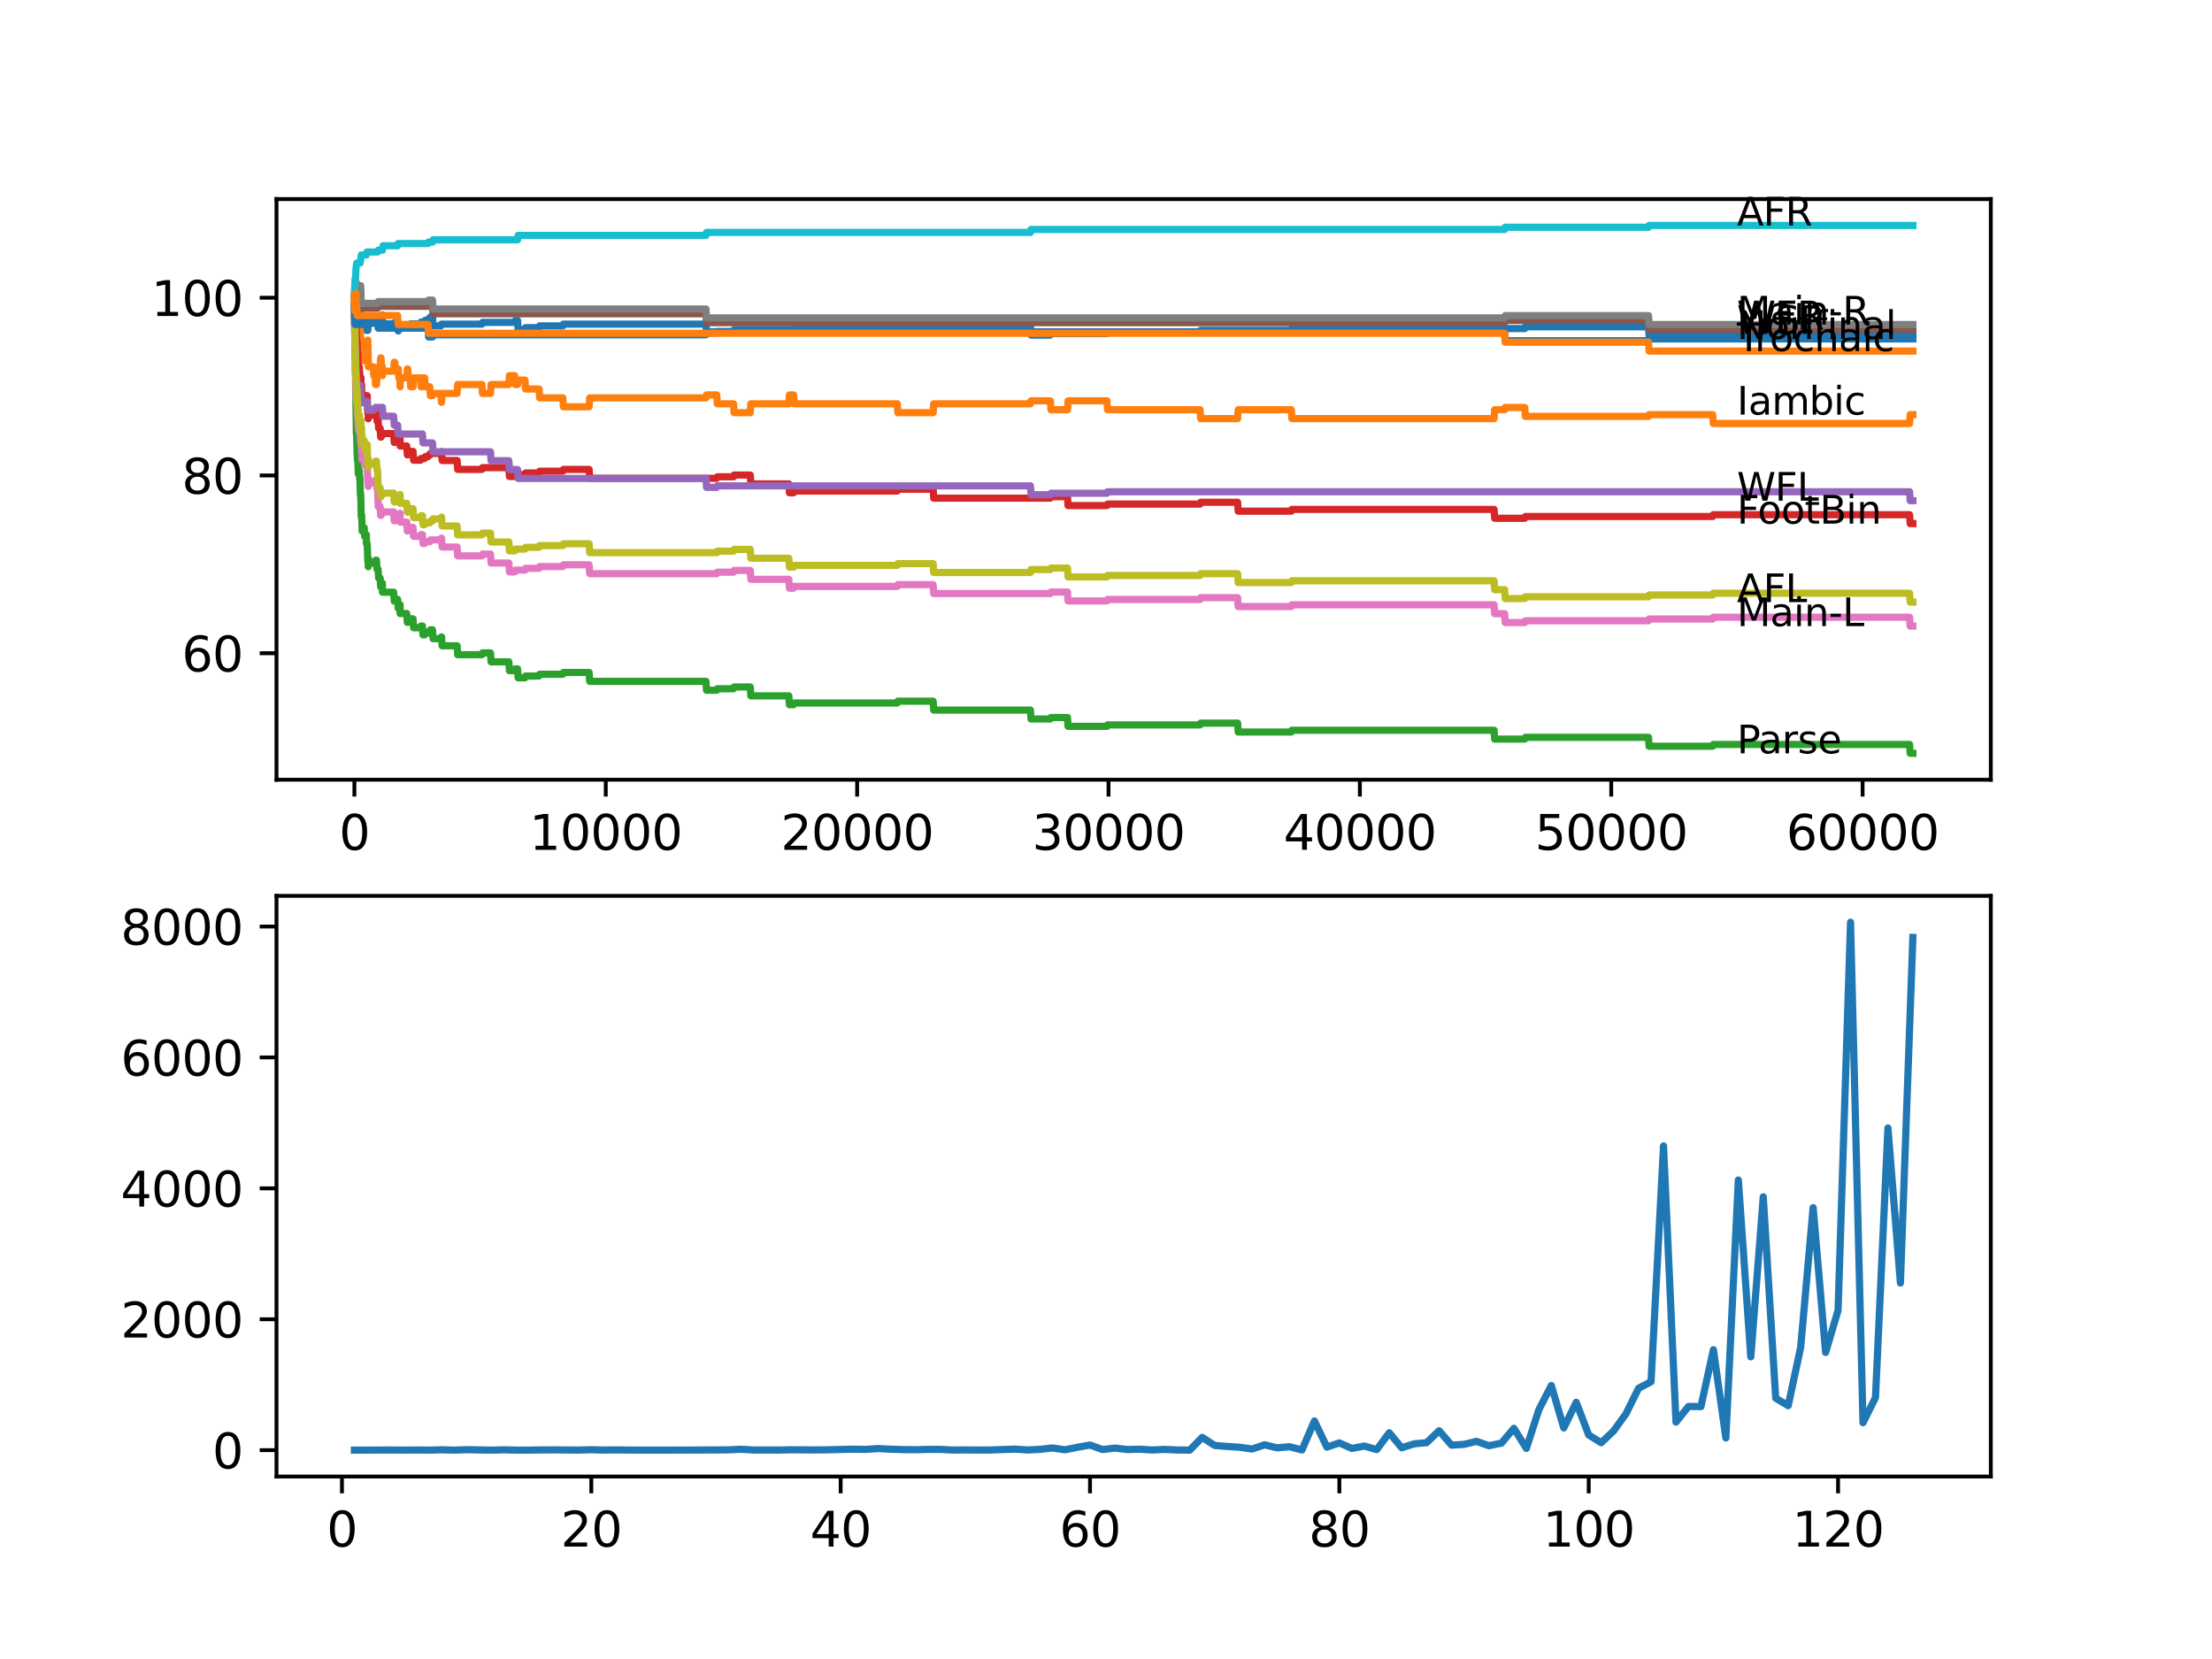 <?xml version="1.0" encoding="utf-8" standalone="no"?>
<!DOCTYPE svg PUBLIC "-//W3C//DTD SVG 1.1//EN"
  "http://www.w3.org/Graphics/SVG/1.1/DTD/svg11.dtd">
<svg xmlns:xlink="http://www.w3.org/1999/xlink" width="460.8pt" height="345.6pt" viewBox="0 0 460.8 345.6" xmlns="http://www.w3.org/2000/svg" version="1.1">
 <defs>
  <style type="text/css">*{stroke-linejoin: round; stroke-linecap: butt}</style>
 </defs>
 <g id="figure_1">
  <g id="patch_1">
   <path d="M 0 345.6 
L 460.8 345.6 
L 460.8 0 
L 0 0 
z
" style="fill: #ffffff"/>
  </g>
  <g id="axes_1">
   <g id="patch_2">
    <path d="M 57.6 162.432 
L 414.72 162.432 
L 414.72 41.472 
L 57.6 41.472 
z
" style="fill: #ffffff"/>
   </g>
   <g id="matplotlib.axis_1">
    <g id="xtick_1">
     <g id="line2d_1">
      <defs>
       <path id="m2cc382d4f4" d="M 0 0 
L 0 3.5 
" style="stroke: #000000; stroke-width: 0.8"/>
      </defs>
      <g>
       <use xlink:href="#m2cc382d4f4" x="73.827" y="162.432" style="stroke: #000000; stroke-width: 0.8"/>
      </g>
     </g>
     <g id="text_1">
      <!-- 0 -->
      <g transform="translate(70.646 177.03)scale(0.1 -0.1)">
       <defs>
        <path id="DejaVuSans-30" d="M 2034 4250 
Q 1547 4250 1301 3770 
Q 1056 3291 1056 2328 
Q 1056 1369 1301 889 
Q 1547 409 2034 409 
Q 2525 409 2770 889 
Q 3016 1369 3016 2328 
Q 3016 3291 2770 3770 
Q 2525 4250 2034 4250 
z
M 2034 4750 
Q 2819 4750 3233 4129 
Q 3647 3509 3647 2328 
Q 3647 1150 3233 529 
Q 2819 -91 2034 -91 
Q 1250 -91 836 529 
Q 422 1150 422 2328 
Q 422 3509 836 4129 
Q 1250 4750 2034 4750 
z
" transform="scale(0.016)"/>
       </defs>
       <use xlink:href="#DejaVuSans-30"/>
      </g>
     </g>
    </g>
    <g id="xtick_2">
     <g id="line2d_2">
      <g>
       <use xlink:href="#m2cc382d4f4" x="126.192" y="162.432" style="stroke: #000000; stroke-width: 0.8"/>
      </g>
     </g>
     <g id="text_2">
      <!-- 10000 -->
      <g transform="translate(110.286 177.03)scale(0.1 -0.1)">
       <defs>
        <path id="DejaVuSans-31" d="M 794 531 
L 1825 531 
L 1825 4091 
L 703 3866 
L 703 4441 
L 1819 4666 
L 2450 4666 
L 2450 531 
L 3481 531 
L 3481 0 
L 794 0 
L 794 531 
z
" transform="scale(0.016)"/>
       </defs>
       <use xlink:href="#DejaVuSans-31"/>
       <use xlink:href="#DejaVuSans-30" x="63.623"/>
       <use xlink:href="#DejaVuSans-30" x="127.246"/>
       <use xlink:href="#DejaVuSans-30" x="190.869"/>
       <use xlink:href="#DejaVuSans-30" x="254.492"/>
      </g>
     </g>
    </g>
    <g id="xtick_3">
     <g id="line2d_3">
      <g>
       <use xlink:href="#m2cc382d4f4" x="178.556" y="162.432" style="stroke: #000000; stroke-width: 0.8"/>
      </g>
     </g>
     <g id="text_3">
      <!-- 20000 -->
      <g transform="translate(162.65 177.03)scale(0.1 -0.1)">
       <defs>
        <path id="DejaVuSans-32" d="M 1228 531 
L 3431 531 
L 3431 0 
L 469 0 
L 469 531 
Q 828 903 1448 1529 
Q 2069 2156 2228 2338 
Q 2531 2678 2651 2914 
Q 2772 3150 2772 3378 
Q 2772 3750 2511 3984 
Q 2250 4219 1831 4219 
Q 1534 4219 1204 4116 
Q 875 4013 500 3803 
L 500 4441 
Q 881 4594 1212 4672 
Q 1544 4750 1819 4750 
Q 2544 4750 2975 4387 
Q 3406 4025 3406 3419 
Q 3406 3131 3298 2873 
Q 3191 2616 2906 2266 
Q 2828 2175 2409 1742 
Q 1991 1309 1228 531 
z
" transform="scale(0.016)"/>
       </defs>
       <use xlink:href="#DejaVuSans-32"/>
       <use xlink:href="#DejaVuSans-30" x="63.623"/>
       <use xlink:href="#DejaVuSans-30" x="127.246"/>
       <use xlink:href="#DejaVuSans-30" x="190.869"/>
       <use xlink:href="#DejaVuSans-30" x="254.492"/>
      </g>
     </g>
    </g>
    <g id="xtick_4">
     <g id="line2d_4">
      <g>
       <use xlink:href="#m2cc382d4f4" x="230.921" y="162.432" style="stroke: #000000; stroke-width: 0.8"/>
      </g>
     </g>
     <g id="text_4">
      <!-- 30000 -->
      <g transform="translate(215.015 177.03)scale(0.1 -0.1)">
       <defs>
        <path id="DejaVuSans-33" d="M 2597 2516 
Q 3050 2419 3304 2112 
Q 3559 1806 3559 1356 
Q 3559 666 3084 287 
Q 2609 -91 1734 -91 
Q 1441 -91 1130 -33 
Q 819 25 488 141 
L 488 750 
Q 750 597 1062 519 
Q 1375 441 1716 441 
Q 2309 441 2620 675 
Q 2931 909 2931 1356 
Q 2931 1769 2642 2001 
Q 2353 2234 1838 2234 
L 1294 2234 
L 1294 2753 
L 1863 2753 
Q 2328 2753 2575 2939 
Q 2822 3125 2822 3475 
Q 2822 3834 2567 4026 
Q 2313 4219 1838 4219 
Q 1578 4219 1281 4162 
Q 984 4106 628 3988 
L 628 4550 
Q 988 4650 1302 4700 
Q 1616 4750 1894 4750 
Q 2613 4750 3031 4423 
Q 3450 4097 3450 3541 
Q 3450 3153 3228 2886 
Q 3006 2619 2597 2516 
z
" transform="scale(0.016)"/>
       </defs>
       <use xlink:href="#DejaVuSans-33"/>
       <use xlink:href="#DejaVuSans-30" x="63.623"/>
       <use xlink:href="#DejaVuSans-30" x="127.246"/>
       <use xlink:href="#DejaVuSans-30" x="190.869"/>
       <use xlink:href="#DejaVuSans-30" x="254.492"/>
      </g>
     </g>
    </g>
    <g id="xtick_5">
     <g id="line2d_5">
      <g>
       <use xlink:href="#m2cc382d4f4" x="283.285" y="162.432" style="stroke: #000000; stroke-width: 0.8"/>
      </g>
     </g>
     <g id="text_5">
      <!-- 40000 -->
      <g transform="translate(267.379 177.03)scale(0.1 -0.1)">
       <defs>
        <path id="DejaVuSans-34" d="M 2419 4116 
L 825 1625 
L 2419 1625 
L 2419 4116 
z
M 2253 4666 
L 3047 4666 
L 3047 1625 
L 3713 1625 
L 3713 1100 
L 3047 1100 
L 3047 0 
L 2419 0 
L 2419 1100 
L 313 1100 
L 313 1709 
L 2253 4666 
z
" transform="scale(0.016)"/>
       </defs>
       <use xlink:href="#DejaVuSans-34"/>
       <use xlink:href="#DejaVuSans-30" x="63.623"/>
       <use xlink:href="#DejaVuSans-30" x="127.246"/>
       <use xlink:href="#DejaVuSans-30" x="190.869"/>
       <use xlink:href="#DejaVuSans-30" x="254.492"/>
      </g>
     </g>
    </g>
    <g id="xtick_6">
     <g id="line2d_6">
      <g>
       <use xlink:href="#m2cc382d4f4" x="335.65" y="162.432" style="stroke: #000000; stroke-width: 0.8"/>
      </g>
     </g>
     <g id="text_6">
      <!-- 50000 -->
      <g transform="translate(319.744 177.03)scale(0.1 -0.1)">
       <defs>
        <path id="DejaVuSans-35" d="M 691 4666 
L 3169 4666 
L 3169 4134 
L 1269 4134 
L 1269 2991 
Q 1406 3038 1543 3061 
Q 1681 3084 1819 3084 
Q 2600 3084 3056 2656 
Q 3513 2228 3513 1497 
Q 3513 744 3044 326 
Q 2575 -91 1722 -91 
Q 1428 -91 1123 -41 
Q 819 9 494 109 
L 494 744 
Q 775 591 1075 516 
Q 1375 441 1709 441 
Q 2250 441 2565 725 
Q 2881 1009 2881 1497 
Q 2881 1984 2565 2268 
Q 2250 2553 1709 2553 
Q 1456 2553 1204 2497 
Q 953 2441 691 2322 
L 691 4666 
z
" transform="scale(0.016)"/>
       </defs>
       <use xlink:href="#DejaVuSans-35"/>
       <use xlink:href="#DejaVuSans-30" x="63.623"/>
       <use xlink:href="#DejaVuSans-30" x="127.246"/>
       <use xlink:href="#DejaVuSans-30" x="190.869"/>
       <use xlink:href="#DejaVuSans-30" x="254.492"/>
      </g>
     </g>
    </g>
    <g id="xtick_7">
     <g id="line2d_7">
      <g>
       <use xlink:href="#m2cc382d4f4" x="388.014" y="162.432" style="stroke: #000000; stroke-width: 0.8"/>
      </g>
     </g>
     <g id="text_7">
      <!-- 60000 -->
      <g transform="translate(372.108 177.03)scale(0.1 -0.1)">
       <defs>
        <path id="DejaVuSans-36" d="M 2113 2584 
Q 1688 2584 1439 2293 
Q 1191 2003 1191 1497 
Q 1191 994 1439 701 
Q 1688 409 2113 409 
Q 2538 409 2786 701 
Q 3034 994 3034 1497 
Q 3034 2003 2786 2293 
Q 2538 2584 2113 2584 
z
M 3366 4563 
L 3366 3988 
Q 3128 4100 2886 4159 
Q 2644 4219 2406 4219 
Q 1781 4219 1451 3797 
Q 1122 3375 1075 2522 
Q 1259 2794 1537 2939 
Q 1816 3084 2150 3084 
Q 2853 3084 3261 2657 
Q 3669 2231 3669 1497 
Q 3669 778 3244 343 
Q 2819 -91 2113 -91 
Q 1303 -91 875 529 
Q 447 1150 447 2328 
Q 447 3434 972 4092 
Q 1497 4750 2381 4750 
Q 2619 4750 2861 4703 
Q 3103 4656 3366 4563 
z
" transform="scale(0.016)"/>
       </defs>
       <use xlink:href="#DejaVuSans-36"/>
       <use xlink:href="#DejaVuSans-30" x="63.623"/>
       <use xlink:href="#DejaVuSans-30" x="127.246"/>
       <use xlink:href="#DejaVuSans-30" x="190.869"/>
       <use xlink:href="#DejaVuSans-30" x="254.492"/>
      </g>
     </g>
    </g>
   </g>
   <g id="matplotlib.axis_2">
    <g id="ytick_1">
     <g id="line2d_8">
      <defs>
       <path id="ma715888278" d="M 0 0 
L -3.5 0 
" style="stroke: #000000; stroke-width: 0.8"/>
      </defs>
      <g>
       <use xlink:href="#ma715888278" x="57.6" y="136.077" style="stroke: #000000; stroke-width: 0.8"/>
      </g>
     </g>
     <g id="text_8">
      <!-- 60 -->
      <g transform="translate(37.875 139.876)scale(0.1 -0.1)">
       <use xlink:href="#DejaVuSans-36"/>
       <use xlink:href="#DejaVuSans-30" x="63.623"/>
      </g>
     </g>
    </g>
    <g id="ytick_2">
     <g id="line2d_9">
      <g>
       <use xlink:href="#ma715888278" x="57.6" y="99.052" style="stroke: #000000; stroke-width: 0.8"/>
      </g>
     </g>
     <g id="text_9">
      <!-- 80 -->
      <g transform="translate(37.875 102.851)scale(0.1 -0.1)">
       <defs>
        <path id="DejaVuSans-38" d="M 2034 2216 
Q 1584 2216 1326 1975 
Q 1069 1734 1069 1313 
Q 1069 891 1326 650 
Q 1584 409 2034 409 
Q 2484 409 2743 651 
Q 3003 894 3003 1313 
Q 3003 1734 2745 1975 
Q 2488 2216 2034 2216 
z
M 1403 2484 
Q 997 2584 770 2862 
Q 544 3141 544 3541 
Q 544 4100 942 4425 
Q 1341 4750 2034 4750 
Q 2731 4750 3128 4425 
Q 3525 4100 3525 3541 
Q 3525 3141 3298 2862 
Q 3072 2584 2669 2484 
Q 3125 2378 3379 2068 
Q 3634 1759 3634 1313 
Q 3634 634 3220 271 
Q 2806 -91 2034 -91 
Q 1263 -91 848 271 
Q 434 634 434 1313 
Q 434 1759 690 2068 
Q 947 2378 1403 2484 
z
M 1172 3481 
Q 1172 3119 1398 2916 
Q 1625 2713 2034 2713 
Q 2441 2713 2670 2916 
Q 2900 3119 2900 3481 
Q 2900 3844 2670 4047 
Q 2441 4250 2034 4250 
Q 1625 4250 1398 4047 
Q 1172 3844 1172 3481 
z
" transform="scale(0.016)"/>
       </defs>
       <use xlink:href="#DejaVuSans-38"/>
       <use xlink:href="#DejaVuSans-30" x="63.623"/>
      </g>
     </g>
    </g>
    <g id="ytick_3">
     <g id="line2d_10">
      <g>
       <use xlink:href="#ma715888278" x="57.6" y="62.027" style="stroke: #000000; stroke-width: 0.8"/>
      </g>
     </g>
     <g id="text_10">
      <!-- 100 -->
      <g transform="translate(31.512 65.826)scale(0.1 -0.1)">
       <use xlink:href="#DejaVuSans-31"/>
       <use xlink:href="#DejaVuSans-30" x="63.623"/>
       <use xlink:href="#DejaVuSans-30" x="127.246"/>
      </g>
     </g>
    </g>
   </g>
   <g id="line2d_11">
    <path d="M 73.833 63.878 
L 73.848 63.878 
L 73.89 67.581 
L 73.964 65.359 
L 73.99 65.359 
L 74.058 63.138 
L 74.105 64.063 
L 74.147 64.063 
L 74.205 67.396 
L 74.257 65.421 
L 74.294 65.421 
L 74.367 67.272 
L 74.403 66.532 
L 74.409 66.532 
L 74.534 65.421 
L 74.655 65.421 
L 74.775 64.68 
L 74.927 64.68 
L 75.011 64.31 
L 75.016 66.161 
L 75.074 66.161 
L 75.137 65.791 
L 75.142 67.642 
L 75.173 66.902 
L 75.178 66.902 
L 75.247 68.753 
L 75.294 68.383 
L 75.346 68.383 
L 75.461 68.074 
L 75.592 68.074 
L 75.713 67.334 
L 76.273 67.334 
L 76.325 66.964 
L 76.331 68.815 
L 76.362 68.815 
L 76.624 68.815 
L 76.755 67.334 
L 77.75 67.334 
L 77.865 67.025 
L 78.127 67.025 
L 78.242 66.717 
L 78.661 66.717 
L 78.776 66.346 
L 79.373 66.346 
L 79.488 65.976 
L 79.65 65.976 
L 79.666 65.606 
L 79.671 67.457 
L 79.739 67.457 
L 82.248 67.457 
L 82.363 67.087 
L 82.829 67.087 
L 82.944 68.938 
L 82.97 68.938 
L 83.086 68.568 
L 83.3 68.568 
L 83.415 68.198 
L 84.934 68.198 
L 85.049 67.827 
L 85.442 67.827 
L 85.557 67.457 
L 87.599 67.457 
L 87.715 67.087 
L 88.469 67.087 
L 88.584 66.717 
L 89.176 66.717 
L 89.291 66.408 
L 89.532 66.408 
L 89.647 66.038 
L 90.097 66.038 
L 90.212 67.889 
L 91.846 67.889 
L 91.961 67.519 
L 100.397 67.519 
L 100.512 67.149 
L 107.22 67.149 
L 107.336 66.778 
L 107.817 66.778 
L 107.932 68.63 
L 109.362 68.63 
L 109.477 68.259 
L 112.294 68.259 
L 112.41 67.889 
L 117.248 67.889 
L 117.363 67.519 
L 147.064 67.519 
L 147.18 69.37 
L 149.311 69.37 
L 149.426 69.062 
L 152.809 69.062 
L 152.924 68.691 
L 165.313 68.691 
L 165.429 68.321 
L 186.924 68.321 
L 187.039 67.951 
L 214.657 67.951 
L 214.772 69.802 
L 218.814 69.802 
L 218.929 69.494 
L 230.602 69.494 
L 230.717 69.185 
L 250.003 69.185 
L 250.118 68.815 
L 269.011 68.815 
L 269.126 68.445 
L 317.642 68.445 
L 317.757 68.074 
L 343.416 68.074 
L 343.531 69.926 
L 356.789 69.926 
L 356.905 69.555 
L 398.487 69.555 
L 398.487 69.555 
" clip-path="url(#paf6c591f78)" style="fill: none; stroke: #1f77b4; stroke-width: 1.5; stroke-linecap: square"/>
   </g>
   <g id="line2d_12">
    <path d="M 73.833 63.878 
L 73.838 63.878 
L 73.89 61.502 
L 73.927 65.205 
L 73.943 64.279 
L 73.969 64.279 
L 73.99 62.428 
L 74.032 67.982 
L 74.079 64.279 
L 74.084 64.279 
L 74.194 58.726 
L 74.199 60.577 
L 74.267 67.982 
L 74.325 65.76 
L 74.367 65.76 
L 74.493 71.314 
L 74.519 71.314 
L 74.639 67.612 
L 74.655 67.612 
L 74.775 71.314 
L 74.849 71.314 
L 74.927 69.463 
L 74.959 71.314 
L 74.974 71.314 
L 75.074 68.846 
L 75.084 70.697 
L 75.137 70.697 
L 75.147 70.234 
L 75.173 73.937 
L 75.236 71.468 
L 75.247 71.468 
L 75.362 73.319 
L 75.414 73.319 
L 75.529 71.468 
L 75.592 71.468 
L 75.713 75.171 
L 75.859 75.171 
L 75.974 73.319 
L 76.273 73.319 
L 76.325 75.171 
L 76.383 74.554 
L 76.493 74.554 
L 76.613 70.851 
L 76.624 70.851 
L 76.749 76.405 
L 77.75 76.405 
L 77.865 78.256 
L 78.127 78.256 
L 78.242 80.107 
L 78.425 80.107 
L 78.54 78.256 
L 78.755 78.256 
L 78.87 76.405 
L 79.184 76.405 
L 79.3 74.554 
L 79.373 74.554 
L 79.488 76.405 
L 79.65 76.405 
L 79.666 78.256 
L 79.76 77.331 
L 82.002 77.331 
L 82.117 75.479 
L 82.248 75.479 
L 82.363 77.331 
L 82.829 77.331 
L 82.944 76.868 
L 82.97 76.868 
L 83.086 78.719 
L 83.3 78.719 
L 83.347 80.57 
L 83.41 78.719 
L 84.74 78.719 
L 84.855 76.868 
L 84.934 76.868 
L 85.049 78.719 
L 85.442 78.719 
L 85.557 80.57 
L 86.044 80.57 
L 86.159 78.719 
L 87.599 78.719 
L 87.715 80.57 
L 88.003 80.57 
L 88.118 78.719 
L 88.469 78.719 
L 88.584 80.57 
L 89.532 80.57 
L 89.647 82.421 
L 90.097 82.421 
L 90.212 81.959 
L 91.846 81.959 
L 91.961 83.81 
L 91.987 83.81 
L 92.103 81.959 
L 95.224 81.959 
L 95.339 80.107 
L 100.397 80.107 
L 100.512 81.959 
L 102.178 81.959 
L 102.293 80.107 
L 106.005 80.107 
L 106.121 78.256 
L 107.22 78.256 
L 107.336 80.107 
L 107.817 80.107 
L 107.932 79.182 
L 109.362 79.182 
L 109.477 81.033 
L 112.294 81.033 
L 112.41 82.884 
L 117.248 82.884 
L 117.363 84.735 
L 122.725 84.735 
L 122.841 82.884 
L 147.064 82.884 
L 147.18 82.267 
L 149.311 82.267 
L 149.426 84.118 
L 152.809 84.118 
L 152.924 85.97 
L 156.296 85.97 
L 156.412 84.118 
L 164.334 84.118 
L 164.449 82.267 
L 165.313 82.267 
L 165.429 84.118 
L 186.924 84.118 
L 187.039 85.97 
L 194.391 85.97 
L 194.507 84.118 
L 214.657 84.118 
L 214.772 83.501 
L 218.814 83.501 
L 218.929 85.353 
L 222.375 85.353 
L 222.49 83.501 
L 230.602 83.501 
L 230.717 85.353 
L 250.003 85.353 
L 250.118 87.204 
L 257.821 87.204 
L 257.936 85.353 
L 269.011 85.353 
L 269.126 87.204 
L 311.243 87.204 
L 311.358 85.353 
L 313.442 85.353 
L 313.557 84.89 
L 317.642 84.89 
L 317.757 86.741 
L 343.416 86.741 
L 343.531 86.371 
L 356.789 86.371 
L 356.905 88.222 
L 397.807 88.222 
L 397.922 86.371 
L 398.487 86.371 
L 398.487 86.371 
" clip-path="url(#paf6c591f78)" style="fill: none; stroke: #ff7f0e; stroke-width: 1.5; stroke-linecap: square"/>
   </g>
   <g id="line2d_13">
    <path d="M 73.833 63.878 
L 73.838 63.878 
L 73.979 74.615 
L 73.995 74.615 
L 74.032 74.245 
L 74.042 77.948 
L 74.058 77.948 
L 74.194 87.204 
L 74.199 86.834 
L 74.225 90.227 
L 74.267 89.487 
L 74.393 94.67 
L 74.398 94.67 
L 74.44 93.93 
L 74.445 95.781 
L 74.503 95.041 
L 74.519 95.041 
L 74.639 98.743 
L 74.655 98.743 
L 74.775 98.003 
L 74.849 98.003 
L 74.927 99.854 
L 74.964 99.484 
L 74.974 99.484 
L 75.074 103.186 
L 75.095 102.816 
L 75.137 102.816 
L 75.247 107.629 
L 75.257 107.259 
L 75.33 107.259 
L 75.451 110.653 
L 75.592 110.653 
L 75.713 109.912 
L 75.859 109.912 
L 75.974 111.764 
L 76.273 111.764 
L 76.325 111.393 
L 76.331 113.245 
L 76.362 113.245 
L 76.493 113.245 
L 76.613 116.947 
L 76.624 116.947 
L 76.702 116.207 
L 76.708 118.058 
L 76.728 117.317 
L 77.75 117.317 
L 77.865 117.009 
L 78.127 117.009 
L 78.242 116.7 
L 78.425 116.7 
L 78.54 118.551 
L 78.755 118.551 
L 78.87 120.403 
L 79.184 120.403 
L 79.3 122.254 
L 79.373 122.254 
L 79.488 121.884 
L 79.65 121.884 
L 79.666 121.513 
L 79.671 123.365 
L 79.739 123.365 
L 82.002 123.365 
L 82.117 125.216 
L 82.248 125.216 
L 82.363 124.846 
L 82.829 124.846 
L 82.944 126.697 
L 82.97 126.697 
L 83.086 126.327 
L 83.3 126.327 
L 83.347 125.956 
L 83.353 127.808 
L 83.389 127.808 
L 84.74 127.808 
L 84.855 129.659 
L 84.934 129.659 
L 85.049 129.289 
L 85.442 129.289 
L 85.557 128.918 
L 86.044 128.918 
L 86.159 130.77 
L 87.599 130.77 
L 87.715 130.399 
L 88.003 130.399 
L 88.118 132.251 
L 88.469 132.251 
L 88.584 131.88 
L 89.176 131.88 
L 89.291 131.572 
L 89.532 131.572 
L 89.647 131.202 
L 90.097 131.202 
L 90.212 133.053 
L 91.846 133.053 
L 91.961 132.683 
L 91.987 132.683 
L 92.103 134.534 
L 95.224 134.534 
L 95.339 136.385 
L 100.397 136.385 
L 100.512 136.015 
L 102.178 136.015 
L 102.293 137.866 
L 106.005 137.866 
L 106.121 139.717 
L 107.22 139.717 
L 107.336 139.347 
L 107.817 139.347 
L 107.932 141.198 
L 109.362 141.198 
L 109.477 140.828 
L 112.294 140.828 
L 112.41 140.458 
L 117.248 140.458 
L 117.363 140.088 
L 122.725 140.088 
L 122.841 141.939 
L 147.064 141.939 
L 147.18 143.79 
L 149.311 143.79 
L 149.426 143.481 
L 152.809 143.481 
L 152.924 143.111 
L 156.296 143.111 
L 156.412 144.962 
L 164.334 144.962 
L 164.449 146.814 
L 165.313 146.814 
L 165.429 146.443 
L 186.924 146.443 
L 187.039 146.073 
L 194.391 146.073 
L 194.507 147.924 
L 214.657 147.924 
L 214.772 149.776 
L 218.814 149.776 
L 218.929 149.467 
L 222.375 149.467 
L 222.49 151.318 
L 230.602 151.318 
L 230.717 151.01 
L 250.003 151.01 
L 250.118 150.64 
L 257.821 150.64 
L 257.936 152.491 
L 269.011 152.491 
L 269.126 152.121 
L 311.243 152.121 
L 311.358 153.972 
L 317.642 153.972 
L 317.757 153.602 
L 343.416 153.602 
L 343.531 155.453 
L 356.789 155.453 
L 356.905 155.083 
L 397.807 155.083 
L 397.922 156.934 
L 398.487 156.934 
L 398.487 156.934 
" clip-path="url(#paf6c591f78)" style="fill: none; stroke: #2ca02c; stroke-width: 1.5; stroke-linecap: square"/>
   </g>
   <g id="line2d_14">
    <path d="M 73.833 62.027 
L 73.838 62.027 
L 73.864 63.878 
L 73.948 63.138 
L 73.995 63.138 
L 74.037 62.767 
L 74.042 64.619 
L 74.084 64.619 
L 74.194 70.172 
L 74.205 69.339 
L 74.22 69.031 
L 74.225 70.882 
L 74.267 70.142 
L 74.294 71.993 
L 74.377 71.252 
L 74.383 71.252 
L 74.466 74.214 
L 74.498 73.474 
L 74.519 73.474 
L 74.639 77.176 
L 74.655 77.176 
L 74.775 76.436 
L 74.849 76.436 
L 74.927 78.287 
L 74.964 77.917 
L 74.974 77.917 
L 75.074 79.768 
L 75.089 79.398 
L 75.147 79.398 
L 75.194 78.657 
L 75.199 80.508 
L 75.241 80.508 
L 75.247 80.508 
L 75.33 80.138 
L 75.336 81.989 
L 75.346 81.989 
L 75.414 81.681 
L 75.419 83.532 
L 75.43 83.532 
L 75.592 83.532 
L 75.713 82.792 
L 76.273 82.792 
L 76.388 82.421 
L 76.493 82.421 
L 76.613 86.124 
L 76.624 86.124 
L 76.702 85.383 
L 76.708 87.235 
L 76.728 86.494 
L 77.75 86.494 
L 77.865 86.186 
L 78.127 86.186 
L 78.242 85.877 
L 78.425 85.877 
L 78.54 87.728 
L 78.661 87.728 
L 78.755 87.358 
L 78.87 89.209 
L 79.184 89.209 
L 79.3 91.061 
L 79.373 91.061 
L 79.488 90.69 
L 79.65 90.69 
L 79.766 90.32 
L 82.002 90.32 
L 82.117 92.171 
L 82.248 92.171 
L 82.363 91.801 
L 82.97 91.801 
L 83.086 91.431 
L 83.3 91.431 
L 83.347 91.061 
L 83.353 92.912 
L 83.389 92.912 
L 84.74 92.912 
L 84.855 94.763 
L 84.934 94.763 
L 85.049 94.393 
L 85.442 94.393 
L 85.557 94.023 
L 86.044 94.023 
L 86.159 95.874 
L 87.599 95.874 
L 87.715 95.504 
L 88.469 95.504 
L 88.584 95.133 
L 89.176 95.133 
L 89.291 94.825 
L 89.532 94.825 
L 89.647 94.454 
L 91.846 94.454 
L 91.961 94.084 
L 91.987 94.084 
L 92.103 95.935 
L 95.224 95.935 
L 95.339 97.787 
L 100.397 97.787 
L 100.512 97.416 
L 106.005 97.416 
L 106.121 99.268 
L 107.22 99.268 
L 107.336 98.897 
L 109.362 98.897 
L 109.477 98.527 
L 112.294 98.527 
L 112.41 98.157 
L 117.248 98.157 
L 117.363 97.787 
L 122.725 97.787 
L 122.841 99.638 
L 149.311 99.638 
L 149.426 99.329 
L 152.809 99.329 
L 152.924 98.959 
L 156.296 98.959 
L 156.412 100.81 
L 164.334 100.81 
L 164.449 102.662 
L 165.313 102.662 
L 165.429 102.291 
L 186.924 102.291 
L 187.039 101.921 
L 194.391 101.921 
L 194.507 103.772 
L 218.814 103.772 
L 218.929 103.464 
L 222.375 103.464 
L 222.49 105.315 
L 230.602 105.315 
L 230.717 105.007 
L 250.003 105.007 
L 250.118 104.636 
L 257.821 104.636 
L 257.936 106.488 
L 269.011 106.488 
L 269.126 106.117 
L 311.243 106.117 
L 311.358 107.969 
L 317.642 107.969 
L 317.757 107.598 
L 356.789 107.598 
L 356.905 107.228 
L 397.807 107.228 
L 397.922 109.079 
L 398.487 109.079 
L 398.487 109.079 
" clip-path="url(#paf6c591f78)" style="fill: none; stroke: #d62728; stroke-width: 1.5; stroke-linecap: square"/>
   </g>
   <g id="line2d_15">
    <path d="M 73.833 63.878 
L 73.969 73.134 
L 74.058 73.134 
L 74.178 76.837 
L 74.199 76.837 
L 74.32 80.231 
L 75.011 80.231 
L 75.126 82.082 
L 75.178 82.082 
L 75.294 83.933 
L 75.346 83.933 
L 75.461 83.625 
L 76.493 83.625 
L 76.608 85.476 
L 77.75 85.476 
L 77.865 85.167 
L 78.127 85.167 
L 78.242 84.859 
L 79.666 84.859 
L 79.781 86.71 
L 82.002 86.71 
L 82.117 88.561 
L 82.829 88.561 
L 82.944 90.413 
L 88.003 90.413 
L 88.118 92.264 
L 90.097 92.264 
L 90.212 94.115 
L 102.178 94.115 
L 102.293 95.966 
L 106.005 95.966 
L 106.121 97.818 
L 107.817 97.818 
L 107.932 99.669 
L 147.064 99.669 
L 147.18 101.52 
L 149.311 101.52 
L 149.426 101.212 
L 214.657 101.212 
L 214.772 103.063 
L 218.814 103.063 
L 218.929 102.754 
L 230.602 102.754 
L 230.717 102.446 
L 397.807 102.446 
L 397.922 104.297 
L 398.487 104.297 
L 398.487 104.297 
" clip-path="url(#paf6c591f78)" style="fill: none; stroke: #9467bd; stroke-width: 1.5; stroke-linecap: square"/>
   </g>
   <g id="line2d_16">
    <path d="M 73.833 61.564 
L 73.948 60.484 
L 75.137 60.484 
L 75.257 64.187 
L 78.661 64.187 
L 78.776 63.816 
L 89.176 63.816 
L 89.291 63.508 
L 90.097 63.508 
L 90.212 65.359 
L 147.064 65.359 
L 147.18 67.21 
L 313.442 67.21 
L 313.557 66.748 
L 343.416 66.748 
L 343.531 68.599 
L 398.487 68.599 
L 398.487 68.599 
" clip-path="url(#paf6c591f78)" style="fill: none; stroke: #8c564b; stroke-width: 1.5; stroke-linecap: square"/>
   </g>
   <g id="line2d_17">
    <path d="M 73.833 62.027 
L 73.974 74.153 
L 73.995 74.153 
L 74.032 73.782 
L 74.042 77.485 
L 74.058 77.485 
L 74.084 77.485 
L 74.194 82.421 
L 74.205 81.588 
L 74.22 81.28 
L 74.225 83.131 
L 74.267 82.391 
L 74.294 84.242 
L 74.377 83.501 
L 74.383 83.501 
L 74.466 86.463 
L 74.498 85.723 
L 74.519 85.723 
L 74.639 89.425 
L 74.655 89.425 
L 74.775 88.685 
L 74.849 88.685 
L 74.927 90.536 
L 74.964 90.166 
L 74.974 90.166 
L 75.074 92.017 
L 75.089 91.647 
L 75.147 91.647 
L 75.194 90.906 
L 75.199 92.758 
L 75.241 92.758 
L 75.247 92.758 
L 75.33 92.387 
L 75.336 94.239 
L 75.346 94.239 
L 75.414 93.93 
L 75.419 95.781 
L 75.43 95.781 
L 75.592 95.781 
L 75.713 95.041 
L 75.859 95.041 
L 75.974 96.892 
L 76.273 96.892 
L 76.388 96.522 
L 76.493 96.522 
L 76.613 100.224 
L 76.624 100.224 
L 76.702 99.484 
L 76.708 101.335 
L 76.728 100.594 
L 77.75 100.594 
L 77.865 100.286 
L 78.127 100.286 
L 78.242 99.977 
L 78.425 99.977 
L 78.54 101.829 
L 78.661 101.829 
L 78.781 105.531 
L 79.184 105.531 
L 79.3 107.382 
L 79.373 107.382 
L 79.488 107.012 
L 79.65 107.012 
L 79.766 106.642 
L 82.002 106.642 
L 82.117 108.493 
L 82.248 108.493 
L 82.363 108.123 
L 82.829 108.123 
L 82.944 107.66 
L 82.97 107.66 
L 83.086 107.29 
L 83.3 107.29 
L 83.347 106.919 
L 83.353 108.771 
L 83.389 108.771 
L 84.74 108.771 
L 84.855 110.622 
L 84.934 110.622 
L 85.049 110.252 
L 85.442 110.252 
L 85.557 109.881 
L 86.044 109.881 
L 86.159 111.733 
L 87.599 111.733 
L 87.715 111.362 
L 88.003 111.362 
L 88.118 113.214 
L 88.469 113.214 
L 88.584 112.843 
L 89.532 112.843 
L 89.647 112.473 
L 91.846 112.473 
L 91.961 112.103 
L 91.987 112.103 
L 92.103 113.954 
L 95.224 113.954 
L 95.339 115.805 
L 100.397 115.805 
L 100.512 115.435 
L 102.178 115.435 
L 102.293 117.286 
L 106.005 117.286 
L 106.121 119.138 
L 107.22 119.138 
L 107.336 118.767 
L 109.362 118.767 
L 109.477 118.397 
L 112.294 118.397 
L 112.41 118.027 
L 117.248 118.027 
L 117.363 117.657 
L 122.725 117.657 
L 122.841 119.508 
L 149.311 119.508 
L 149.426 119.199 
L 152.809 119.199 
L 152.924 118.829 
L 156.296 118.829 
L 156.412 120.68 
L 164.334 120.68 
L 164.449 122.532 
L 165.313 122.532 
L 165.429 122.161 
L 186.924 122.161 
L 187.039 121.791 
L 194.391 121.791 
L 194.507 123.642 
L 218.814 123.642 
L 218.929 123.334 
L 222.375 123.334 
L 222.49 125.185 
L 230.602 125.185 
L 230.717 124.877 
L 250.003 124.877 
L 250.118 124.506 
L 257.821 124.506 
L 257.936 126.358 
L 269.011 126.358 
L 269.126 125.987 
L 311.243 125.987 
L 311.358 127.839 
L 313.442 127.839 
L 313.557 129.69 
L 317.642 129.69 
L 317.757 129.319 
L 343.416 129.319 
L 343.531 128.949 
L 356.789 128.949 
L 356.905 128.579 
L 397.807 128.579 
L 397.922 130.43 
L 398.487 130.43 
L 398.487 130.43 
" clip-path="url(#paf6c591f78)" style="fill: none; stroke: #e377c2; stroke-width: 1.5; stroke-linecap: square"/>
   </g>
   <g id="line2d_18">
    <path d="M 73.833 61.564 
L 73.958 59.497 
L 75.137 59.497 
L 75.257 63.199 
L 78.661 63.199 
L 78.776 62.829 
L 89.176 62.829 
L 89.291 62.521 
L 90.097 62.521 
L 90.212 64.372 
L 147.064 64.372 
L 147.18 66.223 
L 313.442 66.223 
L 313.557 65.76 
L 343.416 65.76 
L 343.531 67.612 
L 398.487 67.612 
L 398.487 67.612 
" clip-path="url(#paf6c591f78)" style="fill: none; stroke: #7f7f7f; stroke-width: 1.5; stroke-linecap: square"/>
   </g>
   <g id="line2d_19">
    <path d="M 73.833 62.027 
L 73.964 70.08 
L 73.969 70.08 
L 74.1 77.115 
L 74.11 77.115 
L 74.231 80.91 
L 74.267 80.169 
L 74.273 82.02 
L 74.33 81.65 
L 74.367 81.65 
L 74.383 81.28 
L 74.388 83.131 
L 74.44 82.391 
L 74.555 85.353 
L 74.576 85.353 
L 74.655 87.204 
L 74.692 86.834 
L 74.718 86.834 
L 74.833 86.463 
L 74.849 86.463 
L 74.927 88.315 
L 74.964 87.944 
L 74.974 87.944 
L 75.011 89.796 
L 75.084 88.808 
L 75.137 88.808 
L 75.194 87.605 
L 75.199 89.456 
L 75.236 89.456 
L 75.247 89.456 
L 75.33 89.086 
L 75.336 90.937 
L 75.346 90.937 
L 75.414 90.629 
L 75.419 92.48 
L 75.43 92.48 
L 75.592 92.48 
L 75.713 91.739 
L 75.859 91.739 
L 75.974 93.591 
L 76.273 93.591 
L 76.393 92.603 
L 76.493 92.603 
L 76.613 96.306 
L 76.624 96.306 
L 76.702 95.565 
L 76.708 97.416 
L 76.728 96.676 
L 77.75 96.676 
L 77.865 96.367 
L 78.127 96.367 
L 78.242 96.059 
L 78.425 96.059 
L 78.54 97.91 
L 78.661 97.91 
L 78.781 101.613 
L 79.184 101.613 
L 79.3 103.464 
L 79.373 103.464 
L 79.488 103.094 
L 79.65 103.094 
L 79.766 102.723 
L 82.002 102.723 
L 82.117 104.575 
L 82.248 104.575 
L 82.363 104.204 
L 82.829 104.204 
L 82.944 103.742 
L 82.97 103.742 
L 83.086 103.371 
L 83.3 103.371 
L 83.347 103.001 
L 83.353 104.852 
L 83.389 104.852 
L 84.74 104.852 
L 84.855 106.704 
L 84.934 106.704 
L 85.049 106.333 
L 85.442 106.333 
L 85.557 105.963 
L 86.044 105.963 
L 86.159 107.814 
L 87.599 107.814 
L 87.715 107.444 
L 88.003 107.444 
L 88.118 109.295 
L 88.469 109.295 
L 88.584 108.925 
L 89.532 108.925 
L 89.647 108.555 
L 90.097 108.555 
L 90.212 108.092 
L 91.846 108.092 
L 91.961 107.722 
L 91.987 107.722 
L 92.103 109.573 
L 95.224 109.573 
L 95.339 111.424 
L 100.397 111.424 
L 100.512 111.054 
L 102.178 111.054 
L 102.293 112.905 
L 106.005 112.905 
L 106.121 114.756 
L 107.22 114.756 
L 107.336 114.386 
L 109.362 114.386 
L 109.477 114.016 
L 112.294 114.016 
L 112.41 113.646 
L 117.248 113.646 
L 117.363 113.275 
L 122.725 113.275 
L 122.841 115.127 
L 149.311 115.127 
L 149.426 114.818 
L 152.809 114.818 
L 152.924 114.448 
L 156.296 114.448 
L 156.412 116.299 
L 164.334 116.299 
L 164.449 118.15 
L 165.313 118.15 
L 165.429 117.78 
L 186.924 117.78 
L 187.039 117.41 
L 194.391 117.41 
L 194.507 119.261 
L 214.657 119.261 
L 214.772 118.644 
L 218.814 118.644 
L 218.929 118.335 
L 222.375 118.335 
L 222.49 120.187 
L 230.602 120.187 
L 230.717 119.878 
L 250.003 119.878 
L 250.118 119.508 
L 257.821 119.508 
L 257.936 121.359 
L 269.011 121.359 
L 269.126 120.989 
L 311.243 120.989 
L 311.358 122.84 
L 313.442 122.84 
L 313.557 124.691 
L 317.642 124.691 
L 317.757 124.321 
L 343.416 124.321 
L 343.531 123.951 
L 356.789 123.951 
L 356.905 123.581 
L 397.807 123.581 
L 397.922 125.432 
L 398.487 125.432 
L 398.487 125.432 
" clip-path="url(#paf6c591f78)" style="fill: none; stroke: #bcbd22; stroke-width: 1.5; stroke-linecap: square"/>
   </g>
   <g id="line2d_20">
    <path d="M 73.833 61.564 
L 73.969 58.108 
L 74.058 58.108 
L 74.173 55.64 
L 74.199 55.64 
L 74.32 54.807 
L 75.011 54.807 
L 75.126 54.19 
L 75.137 54.19 
L 75.257 53.11 
L 76.325 53.11 
L 76.44 52.493 
L 78.661 52.493 
L 78.776 52.123 
L 79.666 52.123 
L 79.781 51.197 
L 82.829 51.197 
L 82.944 50.734 
L 89.176 50.734 
L 89.291 50.426 
L 90.097 50.426 
L 90.212 49.963 
L 107.817 49.963 
L 107.932 49.037 
L 147.064 49.037 
L 147.18 48.42 
L 214.657 48.42 
L 214.772 47.803 
L 313.442 47.803 
L 313.557 47.34 
L 343.416 47.34 
L 343.531 46.97 
L 398.487 46.97 
L 398.487 46.97 
" clip-path="url(#paf6c591f78)" style="fill: none; stroke: #17becf; stroke-width: 1.5; stroke-linecap: square"/>
   </g>
   <g id="line2d_21">
    <path d="M 73.833 63.878 
L 73.953 67.581 
L 75.137 67.581 
L 75.257 66.501 
L 78.661 66.501 
L 78.776 68.352 
L 89.176 68.352 
L 89.291 70.203 
L 90.097 70.203 
L 90.212 69.74 
L 147.064 69.74 
L 147.18 69.123 
L 313.442 69.123 
L 313.557 70.975 
L 343.416 70.975 
L 343.531 70.604 
L 398.487 70.604 
L 398.487 70.604 
" clip-path="url(#paf6c591f78)" style="fill: none; stroke: #1f77b4; stroke-width: 1.5; stroke-linecap: square"/>
   </g>
   <g id="line2d_22">
    <path d="M 73.833 61.564 
L 73.864 61.564 
L 73.922 64.804 
L 73.979 63.878 
L 73.99 63.878 
L 74.115 61.101 
L 74.147 61.101 
L 74.21 64.804 
L 74.262 63.878 
L 74.294 63.878 
L 74.409 65.729 
L 82.829 65.729 
L 82.944 67.581 
L 89.176 67.581 
L 89.291 69.432 
L 313.442 69.432 
L 313.557 71.283 
L 343.416 71.283 
L 343.531 73.134 
L 398.487 73.134 
L 398.487 73.134 
" clip-path="url(#paf6c591f78)" style="fill: none; stroke: #ff7f0e; stroke-width: 1.5; stroke-linecap: square"/>
   </g>
   <g id="patch_3">
    <path d="M 57.6 162.432 
L 57.6 41.472 
" style="fill: none; stroke: #000000; stroke-width: 0.8; stroke-linejoin: miter; stroke-linecap: square"/>
   </g>
   <g id="patch_4">
    <path d="M 414.72 162.432 
L 414.72 41.472 
" style="fill: none; stroke: #000000; stroke-width: 0.8; stroke-linejoin: miter; stroke-linecap: square"/>
   </g>
   <g id="patch_5">
    <path d="M 57.6 162.432 
L 414.72 162.432 
" style="fill: none; stroke: #000000; stroke-width: 0.8; stroke-linejoin: miter; stroke-linecap: square"/>
   </g>
   <g id="patch_6">
    <path d="M 57.6 41.472 
L 414.72 41.472 
" style="fill: none; stroke: #000000; stroke-width: 0.8; stroke-linejoin: miter; stroke-linecap: square"/>
   </g>
   <g id="text_11">
    <!-- WSP -->
    <g transform="translate(361.832 69.555)scale(0.08 -0.08)">
     <defs>
      <path id="DejaVuSans-57" d="M 213 4666 
L 850 4666 
L 1831 722 
L 2809 4666 
L 3519 4666 
L 4500 722 
L 5478 4666 
L 6119 4666 
L 4947 0 
L 4153 0 
L 3169 4050 
L 2175 0 
L 1381 0 
L 213 4666 
z
" transform="scale(0.016)"/>
      <path id="DejaVuSans-53" d="M 3425 4513 
L 3425 3897 
Q 3066 4069 2747 4153 
Q 2428 4238 2131 4238 
Q 1616 4238 1336 4038 
Q 1056 3838 1056 3469 
Q 1056 3159 1242 3001 
Q 1428 2844 1947 2747 
L 2328 2669 
Q 3034 2534 3370 2195 
Q 3706 1856 3706 1288 
Q 3706 609 3251 259 
Q 2797 -91 1919 -91 
Q 1588 -91 1214 -16 
Q 841 59 441 206 
L 441 856 
Q 825 641 1194 531 
Q 1563 422 1919 422 
Q 2459 422 2753 634 
Q 3047 847 3047 1241 
Q 3047 1584 2836 1778 
Q 2625 1972 2144 2069 
L 1759 2144 
Q 1053 2284 737 2584 
Q 422 2884 422 3419 
Q 422 4038 858 4394 
Q 1294 4750 2059 4750 
Q 2388 4750 2728 4690 
Q 3069 4631 3425 4513 
z
" transform="scale(0.016)"/>
      <path id="DejaVuSans-50" d="M 1259 4147 
L 1259 2394 
L 2053 2394 
Q 2494 2394 2734 2622 
Q 2975 2850 2975 3272 
Q 2975 3691 2734 3919 
Q 2494 4147 2053 4147 
L 1259 4147 
z
M 628 4666 
L 2053 4666 
Q 2838 4666 3239 4311 
Q 3641 3956 3641 3272 
Q 3641 2581 3239 2228 
Q 2838 1875 2053 1875 
L 1259 1875 
L 1259 0 
L 628 0 
L 628 4666 
z
" transform="scale(0.016)"/>
     </defs>
     <use xlink:href="#DejaVuSans-57"/>
     <use xlink:href="#DejaVuSans-53" x="98.877"/>
     <use xlink:href="#DejaVuSans-50" x="162.354"/>
    </g>
   </g>
   <g id="text_12">
    <!-- Iambic -->
    <g transform="translate(361.832 86.371)scale(0.08 -0.08)">
     <defs>
      <path id="DejaVuSans-49" d="M 628 4666 
L 1259 4666 
L 1259 0 
L 628 0 
L 628 4666 
z
" transform="scale(0.016)"/>
      <path id="DejaVuSans-61" d="M 2194 1759 
Q 1497 1759 1228 1600 
Q 959 1441 959 1056 
Q 959 750 1161 570 
Q 1363 391 1709 391 
Q 2188 391 2477 730 
Q 2766 1069 2766 1631 
L 2766 1759 
L 2194 1759 
z
M 3341 1997 
L 3341 0 
L 2766 0 
L 2766 531 
Q 2569 213 2275 61 
Q 1981 -91 1556 -91 
Q 1019 -91 701 211 
Q 384 513 384 1019 
Q 384 1609 779 1909 
Q 1175 2209 1959 2209 
L 2766 2209 
L 2766 2266 
Q 2766 2663 2505 2880 
Q 2244 3097 1772 3097 
Q 1472 3097 1187 3025 
Q 903 2953 641 2809 
L 641 3341 
Q 956 3463 1253 3523 
Q 1550 3584 1831 3584 
Q 2591 3584 2966 3190 
Q 3341 2797 3341 1997 
z
" transform="scale(0.016)"/>
      <path id="DejaVuSans-6d" d="M 3328 2828 
Q 3544 3216 3844 3400 
Q 4144 3584 4550 3584 
Q 5097 3584 5394 3201 
Q 5691 2819 5691 2113 
L 5691 0 
L 5113 0 
L 5113 2094 
Q 5113 2597 4934 2840 
Q 4756 3084 4391 3084 
Q 3944 3084 3684 2787 
Q 3425 2491 3425 1978 
L 3425 0 
L 2847 0 
L 2847 2094 
Q 2847 2600 2669 2842 
Q 2491 3084 2119 3084 
Q 1678 3084 1418 2786 
Q 1159 2488 1159 1978 
L 1159 0 
L 581 0 
L 581 3500 
L 1159 3500 
L 1159 2956 
Q 1356 3278 1631 3431 
Q 1906 3584 2284 3584 
Q 2666 3584 2933 3390 
Q 3200 3197 3328 2828 
z
" transform="scale(0.016)"/>
      <path id="DejaVuSans-62" d="M 3116 1747 
Q 3116 2381 2855 2742 
Q 2594 3103 2138 3103 
Q 1681 3103 1420 2742 
Q 1159 2381 1159 1747 
Q 1159 1113 1420 752 
Q 1681 391 2138 391 
Q 2594 391 2855 752 
Q 3116 1113 3116 1747 
z
M 1159 2969 
Q 1341 3281 1617 3432 
Q 1894 3584 2278 3584 
Q 2916 3584 3314 3078 
Q 3713 2572 3713 1747 
Q 3713 922 3314 415 
Q 2916 -91 2278 -91 
Q 1894 -91 1617 61 
Q 1341 213 1159 525 
L 1159 0 
L 581 0 
L 581 4863 
L 1159 4863 
L 1159 2969 
z
" transform="scale(0.016)"/>
      <path id="DejaVuSans-69" d="M 603 3500 
L 1178 3500 
L 1178 0 
L 603 0 
L 603 3500 
z
M 603 4863 
L 1178 4863 
L 1178 4134 
L 603 4134 
L 603 4863 
z
" transform="scale(0.016)"/>
      <path id="DejaVuSans-63" d="M 3122 3366 
L 3122 2828 
Q 2878 2963 2633 3030 
Q 2388 3097 2138 3097 
Q 1578 3097 1268 2742 
Q 959 2388 959 1747 
Q 959 1106 1268 751 
Q 1578 397 2138 397 
Q 2388 397 2633 464 
Q 2878 531 3122 666 
L 3122 134 
Q 2881 22 2623 -34 
Q 2366 -91 2075 -91 
Q 1284 -91 818 406 
Q 353 903 353 1747 
Q 353 2603 823 3093 
Q 1294 3584 2113 3584 
Q 2378 3584 2631 3529 
Q 2884 3475 3122 3366 
z
" transform="scale(0.016)"/>
     </defs>
     <use xlink:href="#DejaVuSans-49"/>
     <use xlink:href="#DejaVuSans-61" x="29.492"/>
     <use xlink:href="#DejaVuSans-6d" x="90.771"/>
     <use xlink:href="#DejaVuSans-62" x="188.184"/>
     <use xlink:href="#DejaVuSans-69" x="251.66"/>
     <use xlink:href="#DejaVuSans-63" x="279.443"/>
    </g>
   </g>
   <g id="text_13">
    <!-- Parse -->
    <g transform="translate(361.832 156.934)scale(0.08 -0.08)">
     <defs>
      <path id="DejaVuSans-72" d="M 2631 2963 
Q 2534 3019 2420 3045 
Q 2306 3072 2169 3072 
Q 1681 3072 1420 2755 
Q 1159 2438 1159 1844 
L 1159 0 
L 581 0 
L 581 3500 
L 1159 3500 
L 1159 2956 
Q 1341 3275 1631 3429 
Q 1922 3584 2338 3584 
Q 2397 3584 2469 3576 
Q 2541 3569 2628 3553 
L 2631 2963 
z
" transform="scale(0.016)"/>
      <path id="DejaVuSans-73" d="M 2834 3397 
L 2834 2853 
Q 2591 2978 2328 3040 
Q 2066 3103 1784 3103 
Q 1356 3103 1142 2972 
Q 928 2841 928 2578 
Q 928 2378 1081 2264 
Q 1234 2150 1697 2047 
L 1894 2003 
Q 2506 1872 2764 1633 
Q 3022 1394 3022 966 
Q 3022 478 2636 193 
Q 2250 -91 1575 -91 
Q 1294 -91 989 -36 
Q 684 19 347 128 
L 347 722 
Q 666 556 975 473 
Q 1284 391 1588 391 
Q 1994 391 2212 530 
Q 2431 669 2431 922 
Q 2431 1156 2273 1281 
Q 2116 1406 1581 1522 
L 1381 1569 
Q 847 1681 609 1914 
Q 372 2147 372 2553 
Q 372 3047 722 3315 
Q 1072 3584 1716 3584 
Q 2034 3584 2315 3537 
Q 2597 3491 2834 3397 
z
" transform="scale(0.016)"/>
      <path id="DejaVuSans-65" d="M 3597 1894 
L 3597 1613 
L 953 1613 
Q 991 1019 1311 708 
Q 1631 397 2203 397 
Q 2534 397 2845 478 
Q 3156 559 3463 722 
L 3463 178 
Q 3153 47 2828 -22 
Q 2503 -91 2169 -91 
Q 1331 -91 842 396 
Q 353 884 353 1716 
Q 353 2575 817 3079 
Q 1281 3584 2069 3584 
Q 2775 3584 3186 3129 
Q 3597 2675 3597 1894 
z
M 3022 2063 
Q 3016 2534 2758 2815 
Q 2500 3097 2075 3097 
Q 1594 3097 1305 2825 
Q 1016 2553 972 2059 
L 3022 2063 
z
" transform="scale(0.016)"/>
     </defs>
     <use xlink:href="#DejaVuSans-50"/>
     <use xlink:href="#DejaVuSans-61" x="55.803"/>
     <use xlink:href="#DejaVuSans-72" x="117.082"/>
     <use xlink:href="#DejaVuSans-73" x="158.195"/>
     <use xlink:href="#DejaVuSans-65" x="210.295"/>
    </g>
   </g>
   <g id="text_14">
    <!-- FootBin -->
    <g transform="translate(361.832 109.079)scale(0.08 -0.08)">
     <defs>
      <path id="DejaVuSans-46" d="M 628 4666 
L 3309 4666 
L 3309 4134 
L 1259 4134 
L 1259 2759 
L 3109 2759 
L 3109 2228 
L 1259 2228 
L 1259 0 
L 628 0 
L 628 4666 
z
" transform="scale(0.016)"/>
      <path id="DejaVuSans-6f" d="M 1959 3097 
Q 1497 3097 1228 2736 
Q 959 2375 959 1747 
Q 959 1119 1226 758 
Q 1494 397 1959 397 
Q 2419 397 2687 759 
Q 2956 1122 2956 1747 
Q 2956 2369 2687 2733 
Q 2419 3097 1959 3097 
z
M 1959 3584 
Q 2709 3584 3137 3096 
Q 3566 2609 3566 1747 
Q 3566 888 3137 398 
Q 2709 -91 1959 -91 
Q 1206 -91 779 398 
Q 353 888 353 1747 
Q 353 2609 779 3096 
Q 1206 3584 1959 3584 
z
" transform="scale(0.016)"/>
      <path id="DejaVuSans-74" d="M 1172 4494 
L 1172 3500 
L 2356 3500 
L 2356 3053 
L 1172 3053 
L 1172 1153 
Q 1172 725 1289 603 
Q 1406 481 1766 481 
L 2356 481 
L 2356 0 
L 1766 0 
Q 1100 0 847 248 
Q 594 497 594 1153 
L 594 3053 
L 172 3053 
L 172 3500 
L 594 3500 
L 594 4494 
L 1172 4494 
z
" transform="scale(0.016)"/>
      <path id="DejaVuSans-42" d="M 1259 2228 
L 1259 519 
L 2272 519 
Q 2781 519 3026 730 
Q 3272 941 3272 1375 
Q 3272 1813 3026 2020 
Q 2781 2228 2272 2228 
L 1259 2228 
z
M 1259 4147 
L 1259 2741 
L 2194 2741 
Q 2656 2741 2882 2914 
Q 3109 3088 3109 3444 
Q 3109 3797 2882 3972 
Q 2656 4147 2194 4147 
L 1259 4147 
z
M 628 4666 
L 2241 4666 
Q 2963 4666 3353 4366 
Q 3744 4066 3744 3513 
Q 3744 3084 3544 2831 
Q 3344 2578 2956 2516 
Q 3422 2416 3680 2098 
Q 3938 1781 3938 1306 
Q 3938 681 3513 340 
Q 3088 0 2303 0 
L 628 0 
L 628 4666 
z
" transform="scale(0.016)"/>
      <path id="DejaVuSans-6e" d="M 3513 2113 
L 3513 0 
L 2938 0 
L 2938 2094 
Q 2938 2591 2744 2837 
Q 2550 3084 2163 3084 
Q 1697 3084 1428 2787 
Q 1159 2491 1159 1978 
L 1159 0 
L 581 0 
L 581 3500 
L 1159 3500 
L 1159 2956 
Q 1366 3272 1645 3428 
Q 1925 3584 2291 3584 
Q 2894 3584 3203 3211 
Q 3513 2838 3513 2113 
z
" transform="scale(0.016)"/>
     </defs>
     <use xlink:href="#DejaVuSans-46"/>
     <use xlink:href="#DejaVuSans-6f" x="53.895"/>
     <use xlink:href="#DejaVuSans-6f" x="115.076"/>
     <use xlink:href="#DejaVuSans-74" x="176.258"/>
     <use xlink:href="#DejaVuSans-42" x="215.467"/>
     <use xlink:href="#DejaVuSans-69" x="284.07"/>
     <use xlink:href="#DejaVuSans-6e" x="311.854"/>
    </g>
   </g>
   <g id="text_15">
    <!-- WFL -->
    <g transform="translate(361.832 104.297)scale(0.08 -0.08)">
     <defs>
      <path id="DejaVuSans-4c" d="M 628 4666 
L 1259 4666 
L 1259 531 
L 3531 531 
L 3531 0 
L 628 0 
L 628 4666 
z
" transform="scale(0.016)"/>
     </defs>
     <use xlink:href="#DejaVuSans-57"/>
     <use xlink:href="#DejaVuSans-46" x="98.877"/>
     <use xlink:href="#DejaVuSans-4c" x="156.396"/>
    </g>
   </g>
   <g id="text_16">
    <!-- WFR -->
    <g transform="translate(361.832 68.599)scale(0.08 -0.08)">
     <defs>
      <path id="DejaVuSans-52" d="M 2841 2188 
Q 3044 2119 3236 1894 
Q 3428 1669 3622 1275 
L 4263 0 
L 3584 0 
L 2988 1197 
Q 2756 1666 2539 1819 
Q 2322 1972 1947 1972 
L 1259 1972 
L 1259 0 
L 628 0 
L 628 4666 
L 2053 4666 
Q 2853 4666 3247 4331 
Q 3641 3997 3641 3322 
Q 3641 2881 3436 2590 
Q 3231 2300 2841 2188 
z
M 1259 4147 
L 1259 2491 
L 2053 2491 
Q 2509 2491 2742 2702 
Q 2975 2913 2975 3322 
Q 2975 3731 2742 3939 
Q 2509 4147 2053 4147 
L 1259 4147 
z
" transform="scale(0.016)"/>
     </defs>
     <use xlink:href="#DejaVuSans-57"/>
     <use xlink:href="#DejaVuSans-46" x="98.877"/>
     <use xlink:href="#DejaVuSans-52" x="156.396"/>
    </g>
   </g>
   <g id="text_17">
    <!-- Main-L -->
    <g transform="translate(361.832 130.43)scale(0.08 -0.08)">
     <defs>
      <path id="DejaVuSans-4d" d="M 628 4666 
L 1569 4666 
L 2759 1491 
L 3956 4666 
L 4897 4666 
L 4897 0 
L 4281 0 
L 4281 4097 
L 3078 897 
L 2444 897 
L 1241 4097 
L 1241 0 
L 628 0 
L 628 4666 
z
" transform="scale(0.016)"/>
      <path id="DejaVuSans-2d" d="M 313 2009 
L 1997 2009 
L 1997 1497 
L 313 1497 
L 313 2009 
z
" transform="scale(0.016)"/>
     </defs>
     <use xlink:href="#DejaVuSans-4d"/>
     <use xlink:href="#DejaVuSans-61" x="86.279"/>
     <use xlink:href="#DejaVuSans-69" x="147.559"/>
     <use xlink:href="#DejaVuSans-6e" x="175.342"/>
     <use xlink:href="#DejaVuSans-2d" x="238.721"/>
     <use xlink:href="#DejaVuSans-4c" x="274.805"/>
    </g>
   </g>
   <g id="text_18">
    <!-- Main-R -->
    <g transform="translate(361.832 67.612)scale(0.08 -0.08)">
     <use xlink:href="#DejaVuSans-4d"/>
     <use xlink:href="#DejaVuSans-61" x="86.279"/>
     <use xlink:href="#DejaVuSans-69" x="147.559"/>
     <use xlink:href="#DejaVuSans-6e" x="175.342"/>
     <use xlink:href="#DejaVuSans-2d" x="238.721"/>
     <use xlink:href="#DejaVuSans-52" x="274.805"/>
    </g>
   </g>
   <g id="text_19">
    <!-- AFL -->
    <g transform="translate(361.832 125.432)scale(0.08 -0.08)">
     <defs>
      <path id="DejaVuSans-41" d="M 2188 4044 
L 1331 1722 
L 3047 1722 
L 2188 4044 
z
M 1831 4666 
L 2547 4666 
L 4325 0 
L 3669 0 
L 3244 1197 
L 1141 1197 
L 716 0 
L 50 0 
L 1831 4666 
z
" transform="scale(0.016)"/>
     </defs>
     <use xlink:href="#DejaVuSans-41"/>
     <use xlink:href="#DejaVuSans-46" x="68.408"/>
     <use xlink:href="#DejaVuSans-4c" x="125.928"/>
    </g>
   </g>
   <g id="text_20">
    <!-- AFR -->
    <g transform="translate(361.832 46.97)scale(0.08 -0.08)">
     <use xlink:href="#DejaVuSans-41"/>
     <use xlink:href="#DejaVuSans-46" x="68.408"/>
     <use xlink:href="#DejaVuSans-52" x="125.928"/>
    </g>
   </g>
   <g id="text_21">
    <!-- Nonfinal -->
    <g transform="translate(361.832 70.604)scale(0.08 -0.08)">
     <defs>
      <path id="DejaVuSans-4e" d="M 628 4666 
L 1478 4666 
L 3547 763 
L 3547 4666 
L 4159 4666 
L 4159 0 
L 3309 0 
L 1241 3903 
L 1241 0 
L 628 0 
L 628 4666 
z
" transform="scale(0.016)"/>
      <path id="DejaVuSans-66" d="M 2375 4863 
L 2375 4384 
L 1825 4384 
Q 1516 4384 1395 4259 
Q 1275 4134 1275 3809 
L 1275 3500 
L 2222 3500 
L 2222 3053 
L 1275 3053 
L 1275 0 
L 697 0 
L 697 3053 
L 147 3053 
L 147 3500 
L 697 3500 
L 697 3744 
Q 697 4328 969 4595 
Q 1241 4863 1831 4863 
L 2375 4863 
z
" transform="scale(0.016)"/>
      <path id="DejaVuSans-6c" d="M 603 4863 
L 1178 4863 
L 1178 0 
L 603 0 
L 603 4863 
z
" transform="scale(0.016)"/>
     </defs>
     <use xlink:href="#DejaVuSans-4e"/>
     <use xlink:href="#DejaVuSans-6f" x="74.805"/>
     <use xlink:href="#DejaVuSans-6e" x="135.986"/>
     <use xlink:href="#DejaVuSans-66" x="199.365"/>
     <use xlink:href="#DejaVuSans-69" x="234.57"/>
     <use xlink:href="#DejaVuSans-6e" x="262.354"/>
     <use xlink:href="#DejaVuSans-61" x="325.732"/>
     <use xlink:href="#DejaVuSans-6c" x="387.012"/>
    </g>
   </g>
   <g id="text_22">
    <!-- Trochaic -->
    <g transform="translate(361.832 73.134)scale(0.08 -0.08)">
     <defs>
      <path id="DejaVuSans-54" d="M -19 4666 
L 3928 4666 
L 3928 4134 
L 2272 4134 
L 2272 0 
L 1638 0 
L 1638 4134 
L -19 4134 
L -19 4666 
z
" transform="scale(0.016)"/>
      <path id="DejaVuSans-68" d="M 3513 2113 
L 3513 0 
L 2938 0 
L 2938 2094 
Q 2938 2591 2744 2837 
Q 2550 3084 2163 3084 
Q 1697 3084 1428 2787 
Q 1159 2491 1159 1978 
L 1159 0 
L 581 0 
L 581 4863 
L 1159 4863 
L 1159 2956 
Q 1366 3272 1645 3428 
Q 1925 3584 2291 3584 
Q 2894 3584 3203 3211 
Q 3513 2838 3513 2113 
z
" transform="scale(0.016)"/>
     </defs>
     <use xlink:href="#DejaVuSans-54"/>
     <use xlink:href="#DejaVuSans-72" x="46.334"/>
     <use xlink:href="#DejaVuSans-6f" x="85.197"/>
     <use xlink:href="#DejaVuSans-63" x="146.379"/>
     <use xlink:href="#DejaVuSans-68" x="201.359"/>
     <use xlink:href="#DejaVuSans-61" x="264.738"/>
     <use xlink:href="#DejaVuSans-69" x="326.018"/>
     <use xlink:href="#DejaVuSans-63" x="353.801"/>
    </g>
   </g>
  </g>
  <g id="axes_2">
   <g id="patch_7">
    <path d="M 57.6 307.584 
L 414.72 307.584 
L 414.72 186.624 
L 57.6 186.624 
z
" style="fill: #ffffff"/>
   </g>
   <g id="matplotlib.axis_3">
    <g id="xtick_8">
     <g id="line2d_23">
      <g>
       <use xlink:href="#m2cc382d4f4" x="71.235" y="307.584" style="stroke: #000000; stroke-width: 0.8"/>
      </g>
     </g>
     <g id="text_23">
      <!-- 0 -->
      <g transform="translate(68.054 322.182)scale(0.1 -0.1)">
       <use xlink:href="#DejaVuSans-30"/>
      </g>
     </g>
    </g>
    <g id="xtick_9">
     <g id="line2d_24">
      <g>
       <use xlink:href="#m2cc382d4f4" x="123.18" y="307.584" style="stroke: #000000; stroke-width: 0.8"/>
      </g>
     </g>
     <g id="text_24">
      <!-- 20 -->
      <g transform="translate(116.818 322.182)scale(0.1 -0.1)">
       <use xlink:href="#DejaVuSans-32"/>
       <use xlink:href="#DejaVuSans-30" x="63.623"/>
      </g>
     </g>
    </g>
    <g id="xtick_10">
     <g id="line2d_25">
      <g>
       <use xlink:href="#m2cc382d4f4" x="175.125" y="307.584" style="stroke: #000000; stroke-width: 0.8"/>
      </g>
     </g>
     <g id="text_25">
      <!-- 40 -->
      <g transform="translate(168.762 322.182)scale(0.1 -0.1)">
       <use xlink:href="#DejaVuSans-34"/>
       <use xlink:href="#DejaVuSans-30" x="63.623"/>
      </g>
     </g>
    </g>
    <g id="xtick_11">
     <g id="line2d_26">
      <g>
       <use xlink:href="#m2cc382d4f4" x="227.07" y="307.584" style="stroke: #000000; stroke-width: 0.8"/>
      </g>
     </g>
     <g id="text_26">
      <!-- 60 -->
      <g transform="translate(220.707 322.182)scale(0.1 -0.1)">
       <use xlink:href="#DejaVuSans-36"/>
       <use xlink:href="#DejaVuSans-30" x="63.623"/>
      </g>
     </g>
    </g>
    <g id="xtick_12">
     <g id="line2d_27">
      <g>
       <use xlink:href="#m2cc382d4f4" x="279.014" y="307.584" style="stroke: #000000; stroke-width: 0.8"/>
      </g>
     </g>
     <g id="text_27">
      <!-- 80 -->
      <g transform="translate(272.652 322.182)scale(0.1 -0.1)">
       <use xlink:href="#DejaVuSans-38"/>
       <use xlink:href="#DejaVuSans-30" x="63.623"/>
      </g>
     </g>
    </g>
    <g id="xtick_13">
     <g id="line2d_28">
      <g>
       <use xlink:href="#m2cc382d4f4" x="330.959" y="307.584" style="stroke: #000000; stroke-width: 0.8"/>
      </g>
     </g>
     <g id="text_28">
      <!-- 100 -->
      <g transform="translate(321.415 322.182)scale(0.1 -0.1)">
       <use xlink:href="#DejaVuSans-31"/>
       <use xlink:href="#DejaVuSans-30" x="63.623"/>
       <use xlink:href="#DejaVuSans-30" x="127.246"/>
      </g>
     </g>
    </g>
    <g id="xtick_14">
     <g id="line2d_29">
      <g>
       <use xlink:href="#m2cc382d4f4" x="382.904" y="307.584" style="stroke: #000000; stroke-width: 0.8"/>
      </g>
     </g>
     <g id="text_29">
      <!-- 120 -->
      <g transform="translate(373.36 322.182)scale(0.1 -0.1)">
       <use xlink:href="#DejaVuSans-31"/>
       <use xlink:href="#DejaVuSans-32" x="63.623"/>
       <use xlink:href="#DejaVuSans-30" x="127.246"/>
      </g>
     </g>
    </g>
   </g>
   <g id="matplotlib.axis_4">
    <g id="ytick_4">
     <g id="line2d_30">
      <g>
       <use xlink:href="#ma715888278" x="57.6" y="302.099" style="stroke: #000000; stroke-width: 0.8"/>
      </g>
     </g>
     <g id="text_30">
      <!-- 0 -->
      <g transform="translate(44.237 305.899)scale(0.1 -0.1)">
       <use xlink:href="#DejaVuSans-30"/>
      </g>
     </g>
    </g>
    <g id="ytick_5">
     <g id="line2d_31">
      <g>
       <use xlink:href="#ma715888278" x="57.6" y="274.827" style="stroke: #000000; stroke-width: 0.8"/>
      </g>
     </g>
     <g id="text_31">
      <!-- 2000 -->
      <g transform="translate(25.15 278.626)scale(0.1 -0.1)">
       <use xlink:href="#DejaVuSans-32"/>
       <use xlink:href="#DejaVuSans-30" x="63.623"/>
       <use xlink:href="#DejaVuSans-30" x="127.246"/>
       <use xlink:href="#DejaVuSans-30" x="190.869"/>
      </g>
     </g>
    </g>
    <g id="ytick_6">
     <g id="line2d_32">
      <g>
       <use xlink:href="#ma715888278" x="57.6" y="247.554" style="stroke: #000000; stroke-width: 0.8"/>
      </g>
     </g>
     <g id="text_32">
      <!-- 4000 -->
      <g transform="translate(25.15 251.353)scale(0.1 -0.1)">
       <use xlink:href="#DejaVuSans-34"/>
       <use xlink:href="#DejaVuSans-30" x="63.623"/>
       <use xlink:href="#DejaVuSans-30" x="127.246"/>
       <use xlink:href="#DejaVuSans-30" x="190.869"/>
      </g>
     </g>
    </g>
    <g id="ytick_7">
     <g id="line2d_33">
      <g>
       <use xlink:href="#ma715888278" x="57.6" y="220.281" style="stroke: #000000; stroke-width: 0.8"/>
      </g>
     </g>
     <g id="text_33">
      <!-- 6000 -->
      <g transform="translate(25.15 224.08)scale(0.1 -0.1)">
       <use xlink:href="#DejaVuSans-36"/>
       <use xlink:href="#DejaVuSans-30" x="63.623"/>
       <use xlink:href="#DejaVuSans-30" x="127.246"/>
       <use xlink:href="#DejaVuSans-30" x="190.869"/>
      </g>
     </g>
    </g>
    <g id="ytick_8">
     <g id="line2d_34">
      <g>
       <use xlink:href="#ma715888278" x="57.6" y="193.009" style="stroke: #000000; stroke-width: 0.8"/>
      </g>
     </g>
     <g id="text_34">
      <!-- 8000 -->
      <g transform="translate(25.15 196.808)scale(0.1 -0.1)">
       <use xlink:href="#DejaVuSans-38"/>
       <use xlink:href="#DejaVuSans-30" x="63.623"/>
       <use xlink:href="#DejaVuSans-30" x="127.246"/>
       <use xlink:href="#DejaVuSans-30" x="190.869"/>
      </g>
     </g>
    </g>
   </g>
   <g id="line2d_35">
    <path d="M 73.833 302.086 
L 76.43 302.086 
L 79.027 302.072 
L 81.624 302.059 
L 84.222 302.086 
L 86.819 302.059 
L 89.416 302.086 
L 92.013 302.018 
L 94.611 302.086 
L 97.208 301.99 
L 99.805 302.045 
L 102.402 302.086 
L 105 302.018 
L 107.597 302.086 
L 110.194 302.086 
L 112.791 302.045 
L 115.389 302.031 
L 117.986 302.059 
L 120.583 302.072 
L 123.18 302.004 
L 125.777 302.072 
L 128.375 302.031 
L 130.972 302.072 
L 133.569 302.086 
L 136.166 302.086 
L 138.764 302.086 
L 141.361 302.072 
L 143.958 302.072 
L 146.555 302.059 
L 149.153 302.045 
L 151.75 302.031 
L 154.347 301.909 
L 156.944 302.059 
L 159.542 302.059 
L 162.139 302.072 
L 164.736 302.018 
L 167.333 302.031 
L 169.93 302.045 
L 172.528 302.018 
L 175.125 301.949 
L 177.722 301.895 
L 180.319 301.936 
L 182.917 301.759 
L 185.514 301.895 
L 188.111 301.977 
L 190.708 302.004 
L 193.306 301.936 
L 195.903 301.936 
L 198.5 302.072 
L 201.097 302.045 
L 203.695 302.072 
L 206.292 302.059 
L 208.889 301.963 
L 211.486 301.881 
L 214.083 302.059 
L 216.681 301.922 
L 219.278 301.636 
L 221.875 302.018 
L 224.472 301.486 
L 227.07 301.022 
L 229.667 301.963 
L 232.264 301.663 
L 234.861 301.963 
L 237.459 301.895 
L 240.056 302.059 
L 242.653 301.936 
L 245.25 302.059 
L 247.848 302.086 
L 250.445 299.427 
L 253.042 301.118 
L 255.639 301.322 
L 258.237 301.486 
L 260.834 301.854 
L 263.431 300.981 
L 266.028 301.609 
L 268.625 301.377 
L 271.223 302.059 
L 273.82 296.018 
L 276.417 301.459 
L 279.014 300.586 
L 281.612 301.731 
L 284.209 301.24 
L 286.806 301.977 
L 289.403 298.472 
L 292.001 301.595 
L 294.598 300.777 
L 297.195 300.531 
L 299.792 298.049 
L 302.39 301.049 
L 304.987 300.886 
L 307.584 300.259 
L 310.181 301.172 
L 312.778 300.627 
L 315.376 297.545 
L 317.973 301.731 
L 320.57 293.672 
L 323.167 288.627 
L 325.765 297.463 
L 328.362 292.131 
L 330.959 298.936 
L 333.556 300.545 
L 336.154 298.077 
L 338.751 294.463 
L 341.348 289.199 
L 343.945 287.836 
L 346.543 238.718 
L 349.14 296.249 
L 351.737 292.99 
L 354.334 293.018 
L 356.931 281.168 
L 359.529 299.549 
L 362.126 245.822 
L 364.723 282.654 
L 367.32 249.327 
L 369.918 291.272 
L 372.515 292.827 
L 375.112 280.677 
L 377.709 251.577 
L 380.307 281.74 
L 382.904 272.959 
L 385.501 192.122 
L 388.098 296.372 
L 390.696 291.163 
L 393.293 234.981 
L 395.89 267.272 
L 398.487 195.286 
" clip-path="url(#p0ec97a978c)" style="fill: none; stroke: #1f77b4; stroke-width: 1.5; stroke-linecap: square"/>
   </g>
   <g id="patch_8">
    <path d="M 57.6 307.584 
L 57.6 186.624 
" style="fill: none; stroke: #000000; stroke-width: 0.8; stroke-linejoin: miter; stroke-linecap: square"/>
   </g>
   <g id="patch_9">
    <path d="M 414.72 307.584 
L 414.72 186.624 
" style="fill: none; stroke: #000000; stroke-width: 0.8; stroke-linejoin: miter; stroke-linecap: square"/>
   </g>
   <g id="patch_10">
    <path d="M 57.6 307.584 
L 414.72 307.584 
" style="fill: none; stroke: #000000; stroke-width: 0.8; stroke-linejoin: miter; stroke-linecap: square"/>
   </g>
   <g id="patch_11">
    <path d="M 57.6 186.624 
L 414.72 186.624 
" style="fill: none; stroke: #000000; stroke-width: 0.8; stroke-linejoin: miter; stroke-linecap: square"/>
   </g>
  </g>
 </g>
 <defs>
  <clipPath id="paf6c591f78">
   <rect x="57.6" y="41.472" width="357.12" height="120.96"/>
  </clipPath>
  <clipPath id="p0ec97a978c">
   <rect x="57.6" y="186.624" width="357.12" height="120.96"/>
  </clipPath>
 </defs>
</svg>
